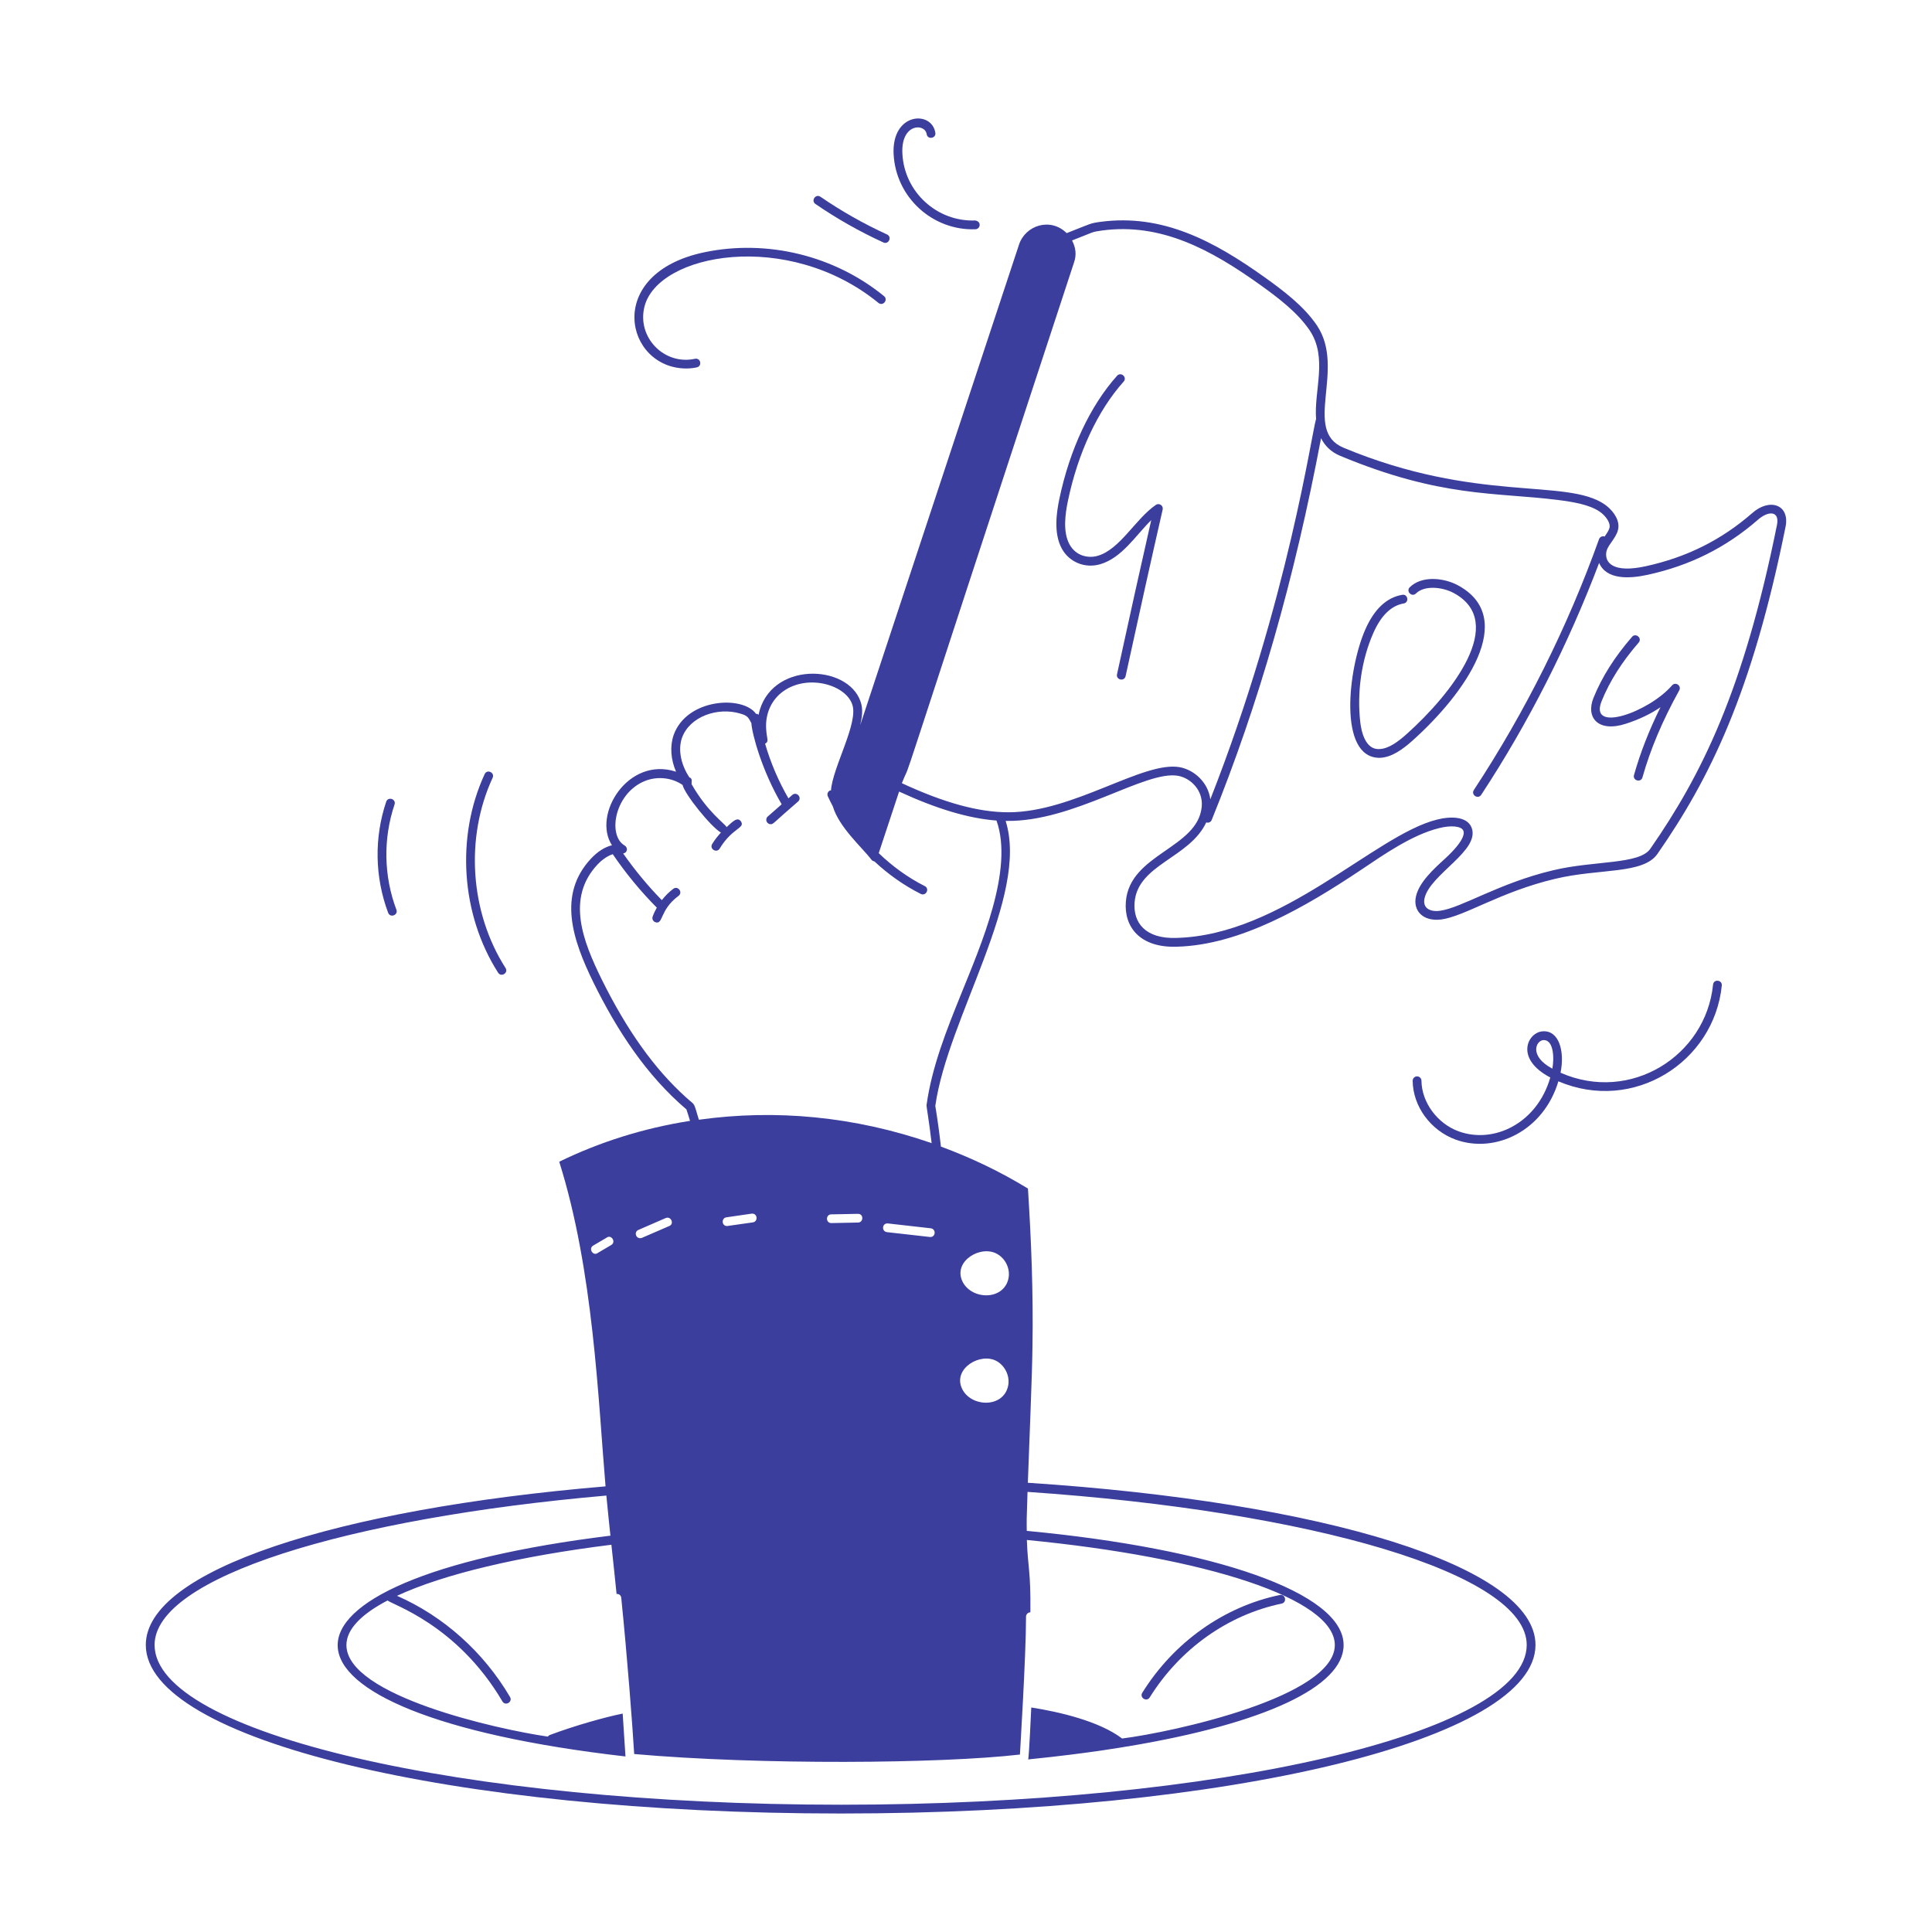 <svg width="156" height="156" viewBox="0 0 156 156" fill="none" xmlns="http://www.w3.org/2000/svg">
<path d="M141.46 41.45C138.983 43.605 136.18 45.002 132.892 45.719C131.636 45.995 130.725 45.97 130.181 45.643C129.561 45.271 129.678 44.649 129.729 44.467C129.884 43.901 130.657 43.306 130.683 42.524C130.705 41.792 130.104 41.105 129.582 40.738C126.489 38.584 119.262 40.643 108.481 36.151C105.141 34.749 108.701 29.799 106.337 26.28C105.3 24.737 103.638 23.48 102.162 22.423C98.004 19.447 93.873 17.257 88.891 17.908C87.991 18.033 88.213 18.009 86.129 18.824C84.819 17.529 82.802 18.19 82.284 19.742L69.457 58.552C69.594 57.965 69.712 57.295 69.49 56.66C68.455 53.583 62.143 53.375 61.247 57.723C61.208 57.693 61.182 57.651 61.131 57.638C61.105 57.632 61.081 57.65 61.054 57.65C59.996 56.13 55.444 56.372 54.389 59.362C54.082 60.275 54.161 61.321 54.588 62.312C50.711 61.042 47.807 65.788 49.413 68.25C48.843 68.387 48.258 68.755 47.725 69.324C45.005 72.23 46.217 75.867 47.933 79.364C49.82 83.182 52.169 86.806 55.424 89.578C55.532 89.882 55.62 90.195 55.716 90.504C51.918 91.105 48.426 92.212 45.155 93.803C47.926 102.594 48.29 112.943 48.895 120.017C27.048 121.862 11.773 126.83 11.773 132.82C11.773 140.454 36.428 146.432 67.904 146.432C99.35 146.432 123.984 140.454 123.984 132.82C123.984 126.479 106.882 121.285 82.994 119.727C83.127 116.076 83.347 110.84 83.368 108.652C83.438 104.416 83.27 100.179 83.002 95.971C80.771 94.604 78.41 93.48 75.975 92.581C75.851 91.49 75.702 90.393 75.521 89.295C76.519 82.198 83.119 72.36 81.2 66.284C86.689 66.403 92.492 62.151 95.143 62.646C96.162 62.844 97.148 63.822 97.036 65.118C96.742 68.505 91.219 68.922 90.908 72.799C90.744 74.815 92.014 76.547 95.034 76.442C100.151 76.304 105.405 73.238 109.872 70.255C111.782 68.969 114.015 67.416 116.182 66.871C117.172 66.617 118.006 66.703 118.159 67.075C118.258 67.316 118.197 67.928 116.694 69.319C115.763 70.166 114.604 71.222 114.338 72.357C114.06 73.528 114.891 74.425 116.369 74.244C118.274 73.99 121.139 72.008 125.58 70.959C129.144 70.105 132.695 70.611 133.837 68.939C138.055 62.863 141.463 55.983 144.177 42.526C144.528 40.738 142.879 40.175 141.46 41.45ZM51.559 99.306L53.755 98.35C54.197 98.18 54.46 98.834 54.037 98.997L51.827 99.954C51.359 100.109 51.139 99.468 51.559 99.306ZM47.9 100.573L48.998 99.926C49.358 99.664 49.772 100.284 49.35 100.531L48.252 101.178C47.897 101.445 47.478 100.819 47.9 100.573ZM58.653 98.293L60.68 97.998C61.166 97.933 61.237 98.633 60.792 98.701C60.65 98.722 58.567 99.017 58.709 98.997C58.261 98.997 58.233 98.353 58.653 98.293ZM67.126 98.054C67.269 98.051 69.422 98.009 69.279 98.012C69.761 98.012 69.726 98.715 69.279 98.715L67.126 98.758C66.66 98.758 66.659 98.054 67.126 98.054ZM123.275 132.82C123.275 139.934 98.436 145.723 67.904 145.723C37.345 145.723 12.482 139.934 12.482 132.82C12.482 127.381 27.918 122.601 48.96 120.76C49.048 121.736 49.275 123.855 49.29 123.998C19.705 127.631 19.746 138.305 50.504 141.826C50.433 140.644 50.349 139.49 50.279 138.364C48.928 138.635 46.462 139.314 44.353 140.109L44.227 140.221C40.225 139.648 27.972 136.931 27.972 132.832C27.972 131.561 29.168 130.341 31.3 129.228C31.589 129.549 36.9 131.144 40.569 137.383C40.806 137.782 41.416 137.427 41.181 137.023C39.036 133.376 35.803 130.497 32.056 128.854C35.814 127.108 41.926 125.656 49.367 124.731C49.509 126.056 49.655 127.383 49.786 128.708C49.997 128.68 50.152 128.835 50.166 129.032C50.656 133.906 51.056 139.118 51.208 141.629C61.38 142.526 75.981 142.409 82.355 141.671C82.355 141.529 82.847 133.768 82.847 130.538C82.847 130.341 83.016 130.186 83.199 130.186C83.233 126.774 82.993 126.622 82.914 124.346C97.344 125.745 107.78 129.067 107.78 132.832C107.78 137.011 94.698 139.863 90.603 140.376C88.766 138.977 85.542 138.227 83.27 137.871C83.264 137.969 83.086 141.996 83.016 142.065C88.005 141.566 91.125 140.999 90.983 141.02C91.002 141.02 91.021 141.019 91.041 141.016C102.13 139.168 108.49 136.185 108.49 132.832C108.49 128.582 98.027 125.039 82.906 123.611C82.898 122.762 82.883 122.872 82.968 120.463C105.936 122.031 123.275 127.053 123.275 132.82ZM75.12 99.884C74.658 99.832 71.408 99.466 71.616 99.49C71.16 99.424 71.217 98.754 71.686 98.786L75.163 99.18C75.597 99.247 75.556 99.884 75.12 99.884ZM80.511 101.249C81.201 101.629 81.595 102.473 81.426 103.247C81.017 105.063 78.358 104.965 77.682 103.402C76.992 101.812 79.202 100.503 80.511 101.249ZM80.483 109.905C81.173 110.299 81.567 111.143 81.398 111.917C81.004 113.733 78.329 113.634 77.654 112.072C76.964 110.482 79.174 109.173 80.483 109.905ZM77.6 80.279C76.439 83.157 75.241 86.133 74.811 89.251C74.802 89.327 75.01 90.482 75.226 92.303C68.969 90.136 62.621 89.551 56.431 90.413C55.952 88.846 56.193 89.346 55.385 88.6C52.844 86.311 50.614 83.188 48.57 79.051C47.076 76.007 45.695 72.53 48.243 69.809C48.46 69.575 48.933 69.144 49.478 68.973C50.527 70.513 51.719 71.965 53.035 73.288C52.905 73.52 52.788 73.759 52.699 74.008C52.632 74.192 52.728 74.396 52.912 74.462C53.573 74.691 53.237 73.485 54.787 72.338C55.166 72.059 54.742 71.489 54.366 71.767C54.017 72.025 53.709 72.338 53.441 72.682C52.295 71.518 51.254 70.247 50.315 68.911C50.695 68.852 50.7 68.421 50.44 68.273C49.092 67.508 49.561 64.278 51.855 63.157C52.919 62.64 54.193 62.745 55.115 63.381C55.285 64.141 57.428 66.79 58.21 67.225C57.95 67.515 57.704 67.819 57.504 68.151C57.263 68.552 57.872 68.914 58.111 68.517C59.12 66.84 60.193 66.879 59.827 66.325C59.538 65.901 59.089 66.41 58.672 66.787C58.535 66.507 57.121 65.566 55.845 63.322C55.841 63.314 55.839 63.309 55.835 63.303C55.852 63.247 55.852 63.199 55.841 63.142C55.865 63.037 55.858 62.925 55.783 62.836C55.753 62.801 55.708 62.799 55.67 62.779C54.983 61.748 54.738 60.55 55.06 59.594C55.678 57.843 57.964 57.071 59.78 57.62C60.381 57.794 60.418 57.928 60.669 58.387C60.725 59.279 61.521 62.227 63.116 64.943L61.993 65.93C61.746 66.146 61.904 66.55 62.227 66.55C62.468 66.55 62.385 66.486 64.441 64.721C64.791 64.414 64.331 63.878 63.973 64.189L63.662 64.463C62.857 63.07 62.226 61.591 61.778 60.051C62.123 59.863 61.907 59.675 61.863 58.849C61.784 57.603 62.311 56.464 63.275 55.797C65.243 54.415 68.284 55.286 68.818 56.889C69.337 58.369 67.219 61.979 67.098 63.826C67.072 63.831 67.047 63.816 67.022 63.827C66.843 63.906 66.763 64.115 66.842 64.296C66.965 64.573 67.107 64.84 67.246 65.109C67.757 66.826 69.663 68.476 70.361 69.413C70.421 69.493 70.509 69.539 70.601 69.551C71.717 70.593 72.972 71.487 74.349 72.18C74.77 72.385 75.088 71.759 74.668 71.546C73.311 70.863 72.061 69.952 70.953 68.889L72.598 63.916C75.655 65.323 78.206 66.082 80.462 66.256C81.879 70.228 79.188 76.337 77.6 80.279ZM95.276 61.95C92.327 61.405 86.701 65.588 81.425 65.588C79.021 65.588 76.259 64.833 72.821 63.239C73.981 60.352 70.942 69.196 86.718 21.206C86.947 20.558 86.851 19.977 86.564 19.415C88.377 18.717 88.091 18.735 88.987 18.612C93.756 17.971 97.793 20.169 101.749 22.999C103.176 24.02 104.778 25.23 105.749 26.676C107.227 28.88 106.086 31.522 106.268 33.843C105.946 34.693 104.052 48.462 97.728 64.541C97.552 63.171 96.432 62.174 95.276 61.95ZM143.482 42.387C140.787 55.742 137.413 62.547 133.254 68.536C132.373 69.817 128.718 69.477 125.415 70.269C121.042 71.3 118.01 73.309 116.273 73.54C115.479 73.652 114.837 73.33 115.028 72.519C115.484 70.574 119.57 68.667 118.816 66.808C118.449 65.91 117.122 65.895 116.007 66.185C111.018 67.438 103.56 75.502 95.011 75.732C92.472 75.828 91.481 74.491 91.614 72.857C91.86 69.793 96.047 69.293 97.398 66.406C97.593 66.473 97.775 66.368 97.839 66.207C101.632 56.867 104.519 46.76 106.669 35.38C106.965 35.971 107.433 36.479 108.208 36.804C116.347 40.196 120.743 39.736 125.789 40.369C126.99 40.524 128.341 40.738 129.176 41.319C129.65 41.65 129.985 42.149 129.974 42.502C129.966 42.746 129.774 43.026 129.567 43.322C129.388 43.258 129.181 43.351 129.114 43.537C126.564 50.651 123.164 57.464 119.008 63.787C118.75 64.181 119.343 64.567 119.601 64.178C123.457 58.311 126.632 52.011 129.122 45.455C129.72 46.836 131.583 46.732 133.045 46.412C136.452 45.668 139.356 44.219 141.929 41.981C142.755 41.239 143.714 41.211 143.482 42.387Z" fill="#3B3E9C"/>
<path d="M93.334 40.766C91.69 41.881 90.447 44.36 88.627 44.882C87.866 45.097 86.866 44.897 86.353 43.947C85.801 42.924 86.02 41.452 86.232 40.432C87.042 36.564 88.638 33.147 90.728 30.814C91.039 30.463 90.515 29.994 90.199 30.34C88.028 32.765 86.373 36.298 85.537 40.288C85.303 41.416 85.067 43.055 85.729 44.284C86.325 45.389 87.595 45.915 88.823 45.563C90.598 45.053 91.716 43.21 92.956 42C92.126 45.648 91.221 49.732 90.194 54.444C90.095 54.901 90.787 55.053 90.887 54.593C92.009 49.441 92.988 45.04 93.88 41.139C93.949 40.83 93.608 40.586 93.334 40.766Z" fill="#3B3E9C"/>
<path d="M117.708 47.254C116.542 46.633 114.787 46.477 113.834 47.415C113.502 47.743 113.996 48.249 114.333 47.919C115.006 47.254 116.436 47.38 117.374 47.88C121.752 50.232 117.221 56.015 113.578 59.275C112.917 59.861 112.138 60.464 111.376 60.483C110.222 60.554 109.917 59 109.84 58.346C109.552 55.914 109.934 53.281 110.887 51.119C111.509 49.703 112.334 48.899 113.341 48.727C113.807 48.65 113.679 47.941 113.222 48.029C111.966 48.241 110.962 49.186 110.239 50.834C108.857 53.963 108.011 61.192 111.394 61.192C112.384 61.167 113.291 60.477 114.05 59.804C118.256 56.039 122.639 49.899 117.708 47.254Z" fill="#3B3E9C"/>
<path d="M135.012 55.339C133.153 57.49 128.262 59.252 129.324 56.611C129.982 54.993 130.96 53.447 132.313 51.888C132.625 51.53 132.08 51.072 131.779 51.423C130.373 53.043 129.355 54.652 128.668 56.345C128.024 57.932 129.035 59.167 131.274 58.441C132.348 58.094 133.284 57.647 134.076 57.105C133.148 58.979 132.445 60.783 131.939 62.578C131.81 63.028 132.496 63.222 132.621 62.769C133.263 60.49 134.235 58.191 135.591 55.742C135.794 55.373 135.295 55.018 135.012 55.339Z" fill="#3B3E9C"/>
<path d="M92.836 137.055C95.272 133.144 99.152 130.384 103.483 129.484C103.934 129.389 103.809 128.705 103.339 128.788C98.819 129.729 94.772 132.605 92.235 136.681C91.986 137.079 92.59 137.454 92.836 137.055Z" fill="#3B3E9C"/>
<path d="M56.899 20.364C48.687 22.072 50.481 29.753 55.416 29.753C55.701 29.753 55.986 29.724 56.266 29.663C56.712 29.566 56.588 28.879 56.114 28.97C53.634 29.51 51.425 27.244 52.033 24.776C53.098 20.45 63.627 18.491 70.931 24.458C71.299 24.756 71.74 24.204 71.38 23.91C67.374 20.638 61.964 19.316 56.899 20.364Z" fill="#3B3E9C"/>
<path d="M71.622 18.931C69.755 18.078 67.945 17.053 66.246 15.887C65.861 15.624 65.458 16.205 65.844 16.472C67.578 17.661 69.423 18.706 71.329 19.577C71.751 19.776 72.05 19.127 71.622 18.931Z" fill="#3B3E9C"/>
<path d="M74.824 10.83C74.897 11.298 75.597 11.181 75.525 10.722C75.237 8.895 72.001 9.074 72.154 12.421C72.322 15.966 75.34 18.642 78.761 18.511C79.166 18.496 79.273 17.875 78.736 17.802C75.682 17.919 73.01 15.528 72.863 12.388C72.745 9.949 74.683 9.933 74.824 10.83Z" fill="#3B3E9C"/>
<path d="M117.782 91.352C116.057 90.726 114.792 89.006 114.776 87.264C114.774 87.069 114.615 86.912 114.421 86.912C114.42 86.912 114.418 86.912 114.418 86.912C114.222 86.913 114.065 87.074 114.066 87.269C114.086 89.33 115.514 91.283 117.54 92.02C120.72 93.171 124.629 91.335 125.832 87.312C131.91 89.898 138.399 85.75 139.027 79.579C139.073 79.117 138.372 79.028 138.321 79.507C137.737 85.275 131.63 89.099 126.007 86.617C126.359 84.875 125.882 83.142 124.52 83.278C123.343 83.397 122.292 85.489 125.179 87.003C124.116 90.699 120.632 92.387 117.782 91.352ZM124.65 83.981C125.433 83.981 125.511 85.366 125.347 86.289C123.413 85.265 124.033 83.981 124.65 83.981Z" fill="#3B3E9C"/>
<path d="M39.133 62.508C36.797 67.559 37.224 73.852 40.221 78.543C40.471 78.931 41.073 78.559 40.819 78.161C37.948 73.669 37.539 67.642 39.776 62.805C39.974 62.382 39.329 62.08 39.133 62.508Z" fill="#3B3E9C"/>
<path d="M31.183 64.736C30.205 67.645 30.261 70.829 31.341 73.702C31.507 74.139 32.169 73.893 32.006 73.453C30.982 70.733 30.93 67.718 31.856 64.963C32.007 64.513 31.332 64.297 31.183 64.736Z" fill="#3B3E9C"/>
</svg>
